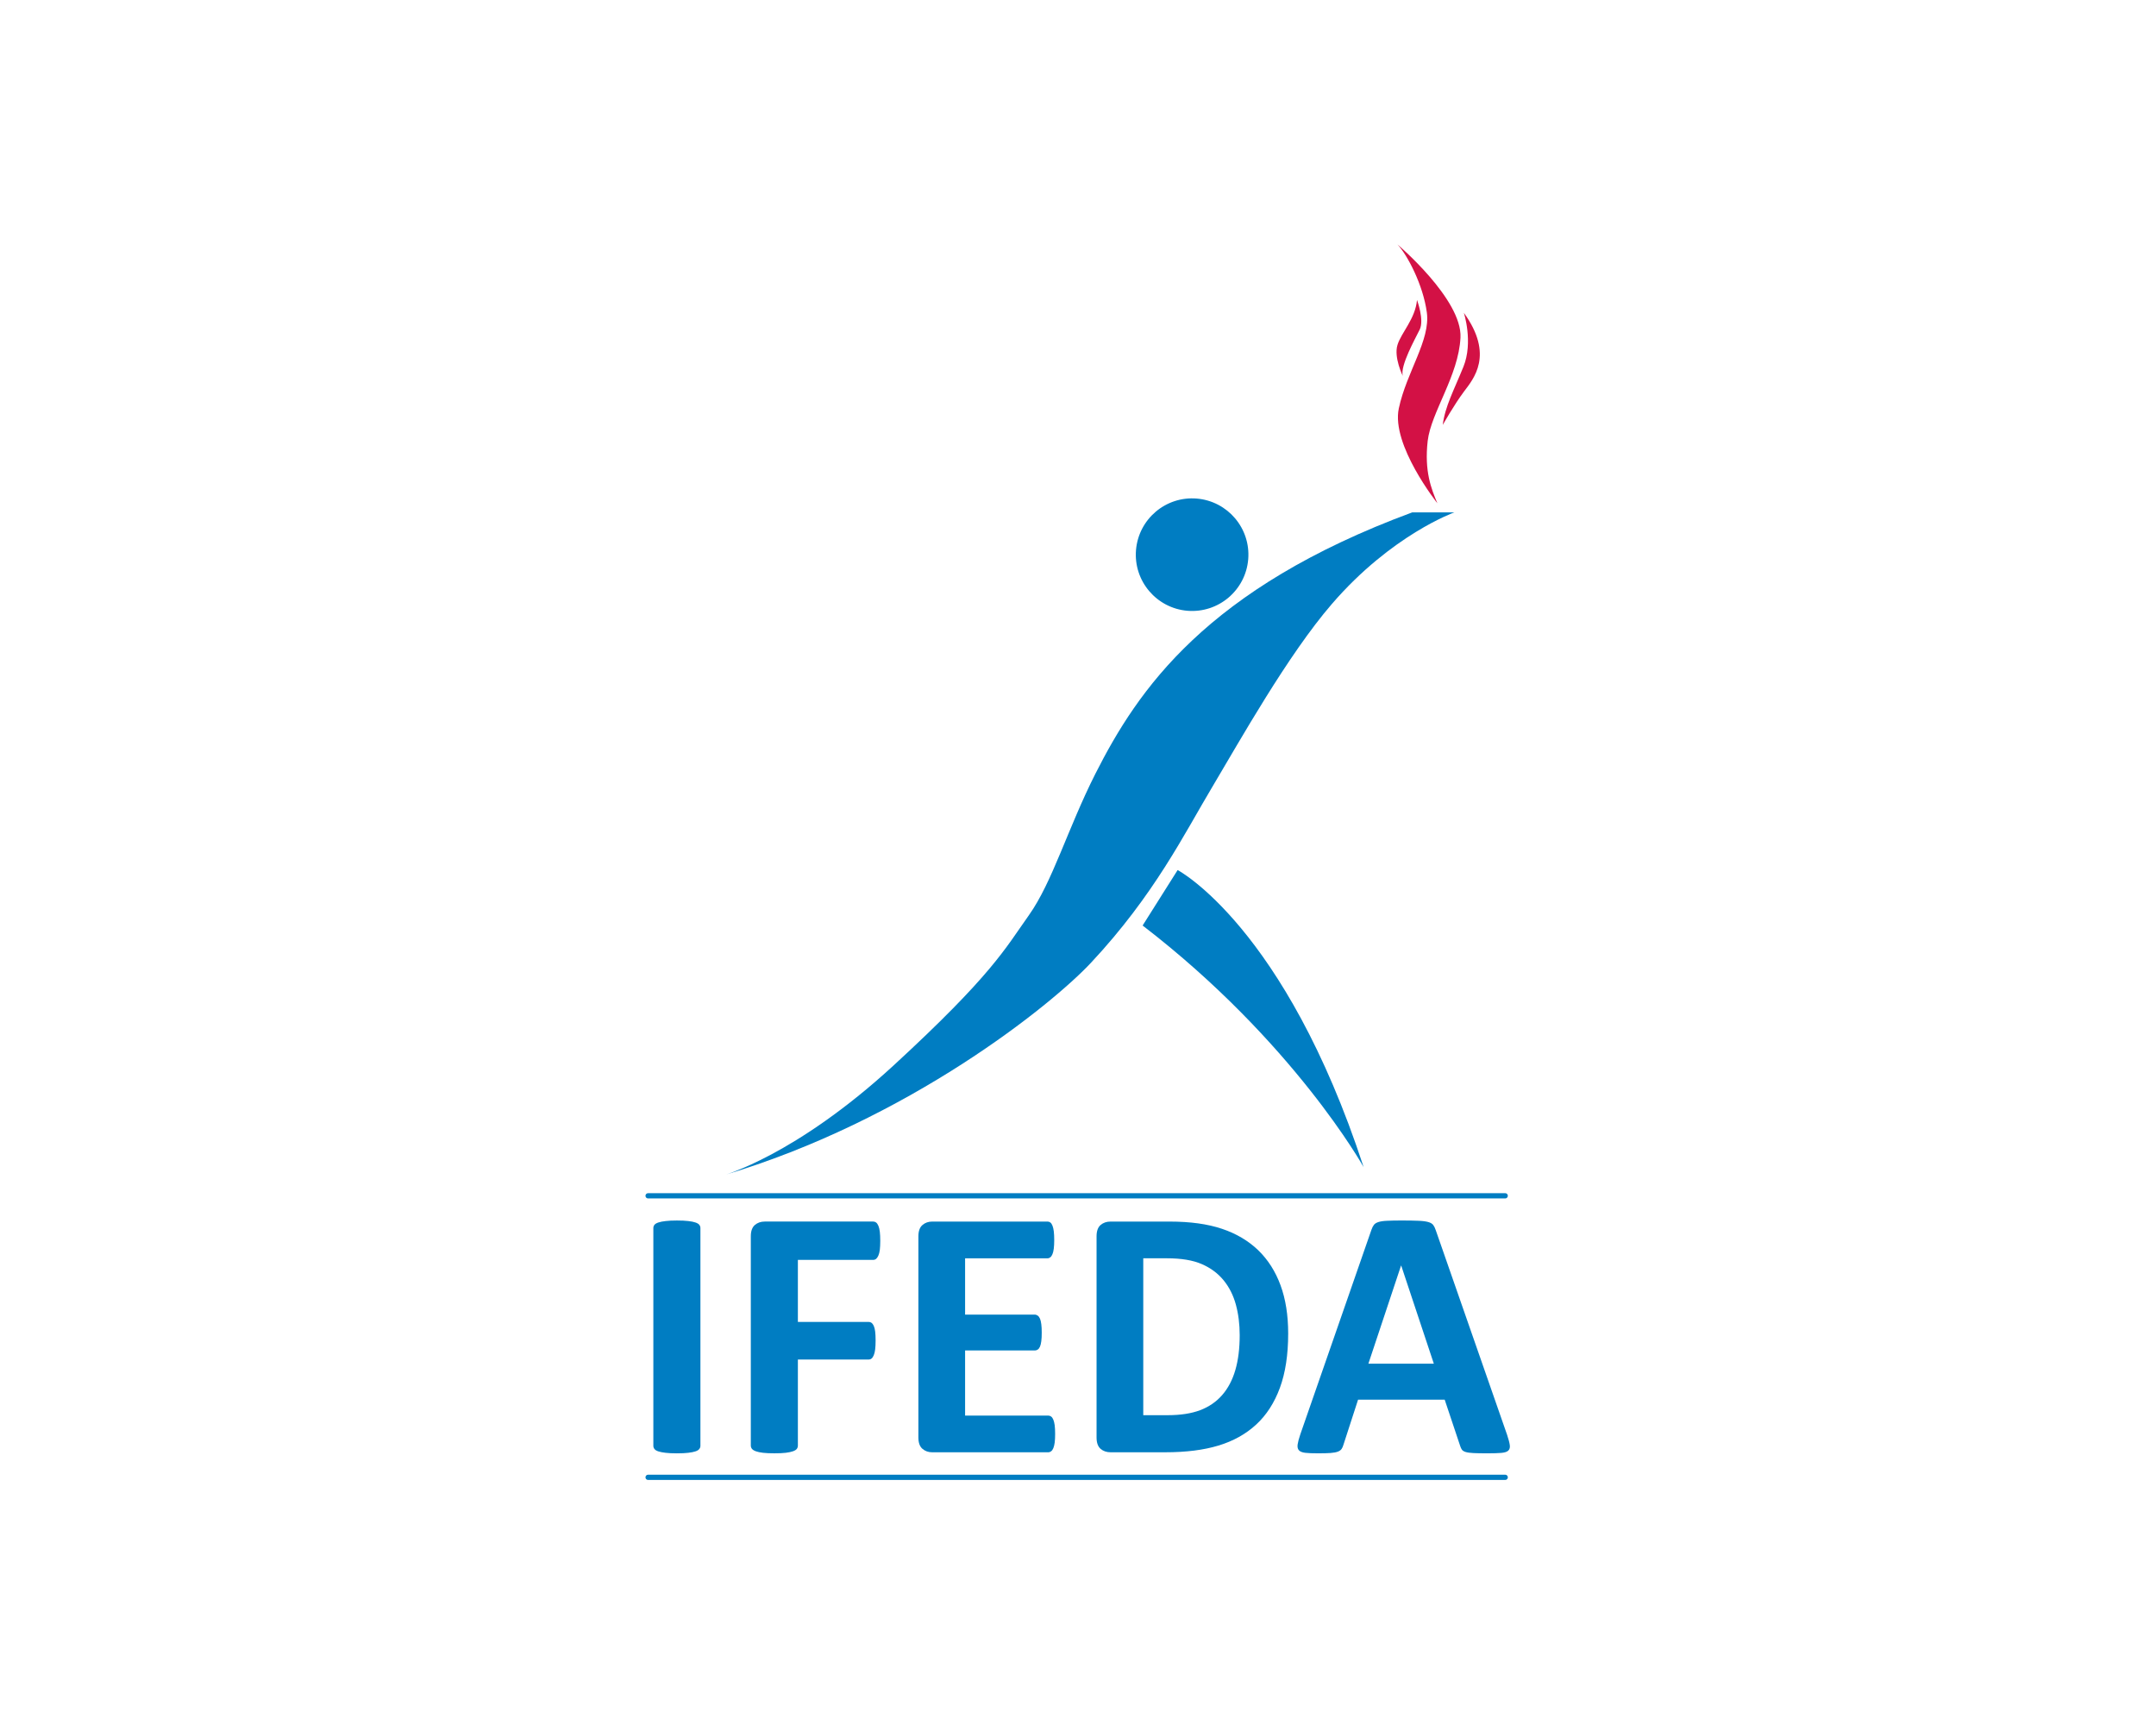 <?xml version="1.0" encoding="UTF-8" standalone="no"?>
<!DOCTYPE svg PUBLIC "-//W3C//DTD SVG 1.1//EN" "http://www.w3.org/Graphics/SVG/1.1/DTD/svg11.dtd">
<svg width="100%" height="100%" viewBox="0 0 750 600" version="1.1" xmlns="http://www.w3.org/2000/svg" xmlns:xlink="http://www.w3.org/1999/xlink" xml:space="preserve" xmlns:serif="http://www.serif.com/" style="fill-rule:evenodd;clip-rule:evenodd;stroke-linejoin:round;stroke-miterlimit:2;">
    <g id="ifeda" transform="matrix(3.032,0,0,3.032,-762.099,-837.099)">
        <g transform="matrix(4.167,0,0,4.167,331.712,416.961)">
            <path d="M0,5.998C0,6.03 -0.011,6.06 -0.032,6.086C-0.053,6.113 -0.088,6.134 -0.138,6.15C-0.186,6.167 -0.252,6.179 -0.334,6.189C-0.416,6.199 -0.52,6.204 -0.648,6.204C-0.772,6.204 -0.876,6.199 -0.96,6.189C-1.043,6.179 -1.109,6.167 -1.158,6.15C-1.207,6.134 -1.243,6.113 -1.264,6.086C-1.285,6.06 -1.296,6.03 -1.296,5.998L-1.296,0C-1.296,-0.033 -1.285,-0.062 -1.264,-0.089C-1.243,-0.114 -1.206,-0.136 -1.156,-0.152C-1.105,-0.169 -1.039,-0.182 -0.957,-0.191C-0.875,-0.201 -0.772,-0.206 -0.648,-0.206C-0.52,-0.206 -0.416,-0.201 -0.334,-0.191C-0.252,-0.182 -0.186,-0.169 -0.138,-0.152C-0.088,-0.136 -0.053,-0.114 -0.032,-0.089C-0.011,-0.062 0,-0.033 0,0L0,5.998Z" style="fill:rgb(0,125,194);fill-rule:nonzero;"/>
        </g>
        <g transform="matrix(4.167,0,0,4.167,352.345,440.6)">
            <path d="M0,-5.32C0,-5.222 -0.004,-5.139 -0.012,-5.072C-0.021,-5.005 -0.034,-4.952 -0.052,-4.913C-0.07,-4.873 -0.09,-4.844 -0.113,-4.824C-0.136,-4.805 -0.162,-4.795 -0.192,-4.795L-2.268,-4.795L-2.268,-3.087L-0.319,-3.087C-0.29,-3.087 -0.263,-3.079 -0.241,-3.063C-0.218,-3.046 -0.197,-3.018 -0.179,-2.979C-0.161,-2.939 -0.148,-2.887 -0.14,-2.822C-0.132,-2.756 -0.128,-2.674 -0.128,-2.576C-0.128,-2.478 -0.132,-2.396 -0.14,-2.331C-0.148,-2.266 -0.161,-2.211 -0.179,-2.169C-0.197,-2.127 -0.218,-2.096 -0.241,-2.078C-0.263,-2.06 -0.29,-2.051 -0.319,-2.051L-2.268,-2.051L-2.268,0.315C-2.268,0.351 -2.278,0.382 -2.297,0.408C-2.317,0.434 -2.352,0.456 -2.403,0.474C-2.453,0.492 -2.52,0.506 -2.602,0.516C-2.684,0.526 -2.788,0.53 -2.916,0.53C-3.04,0.53 -3.144,0.526 -3.228,0.516C-3.311,0.506 -3.377,0.492 -3.426,0.474C-3.475,0.456 -3.51,0.434 -3.532,0.408C-3.553,0.382 -3.564,0.351 -3.564,0.315L-3.564,-5.443C-3.564,-5.587 -3.527,-5.691 -3.453,-5.755C-3.38,-5.818 -3.289,-5.85 -3.181,-5.85L-0.192,-5.85C-0.162,-5.85 -0.136,-5.841 -0.113,-5.823C-0.09,-5.805 -0.07,-5.776 -0.052,-5.735C-0.034,-5.694 -0.021,-5.639 -0.012,-5.57C-0.004,-5.502 0,-5.418 0,-5.32" style="fill:rgb(0,125,194);fill-rule:nonzero;"/>
        </g>
        <g transform="matrix(4.167,0,0,4.167,372.409,418.332)">
            <path d="M0,5.34C0,5.435 -0.004,5.514 -0.012,5.578C-0.021,5.642 -0.033,5.693 -0.05,5.733C-0.066,5.772 -0.086,5.8 -0.111,5.819C-0.135,5.837 -0.162,5.846 -0.192,5.846L-3.382,5.846C-3.49,5.846 -3.581,5.814 -3.654,5.75C-3.728,5.686 -3.765,5.582 -3.765,5.438L-3.765,-0.098C-3.765,-0.242 -3.728,-0.346 -3.654,-0.41C-3.581,-0.474 -3.49,-0.506 -3.382,-0.506L-0.211,-0.506C-0.182,-0.506 -0.156,-0.498 -0.133,-0.481C-0.11,-0.465 -0.09,-0.436 -0.074,-0.395C-0.057,-0.354 -0.045,-0.302 -0.037,-0.238C-0.029,-0.174 -0.025,-0.094 -0.025,0.005C-0.025,0.096 -0.029,0.174 -0.037,0.238C-0.045,0.302 -0.057,0.353 -0.074,0.392C-0.09,0.432 -0.11,0.46 -0.133,0.478C-0.156,0.496 -0.182,0.506 -0.211,0.506L-2.479,0.506L-2.479,2.056L-0.56,2.056C-0.53,2.056 -0.503,2.066 -0.479,2.084C-0.454,2.101 -0.434,2.129 -0.417,2.167C-0.401,2.204 -0.389,2.255 -0.381,2.319C-0.372,2.383 -0.369,2.46 -0.369,2.552C-0.369,2.647 -0.372,2.725 -0.381,2.788C-0.389,2.85 -0.401,2.9 -0.417,2.937C-0.434,2.975 -0.454,3.002 -0.479,3.018C-0.503,3.035 -0.53,3.043 -0.56,3.043L-2.479,3.043L-2.479,4.835L-0.192,4.835C-0.162,4.835 -0.135,4.844 -0.111,4.861C-0.086,4.879 -0.066,4.908 -0.05,4.947C-0.033,4.987 -0.021,5.038 -0.012,5.102C-0.004,5.166 0,5.245 0,5.34" style="fill:rgb(0,125,194);fill-rule:nonzero;"/>
        </g>
        <g transform="matrix(4.167,0,0,4.167,399.147,429.847)">
            <path d="M0,-0.187C0,0.396 -0.076,0.894 -0.228,1.308C-0.38,1.721 -0.599,2.06 -0.883,2.321C-1.168,2.583 -1.514,2.775 -1.922,2.898C-2.329,3.021 -2.814,3.082 -3.377,3.082L-4.893,3.082C-5.001,3.082 -5.093,3.05 -5.166,2.987C-5.239,2.922 -5.276,2.819 -5.276,2.675L-5.276,-2.862C-5.276,-3.006 -5.239,-3.11 -5.166,-3.174C-5.093,-3.237 -5.001,-3.269 -4.893,-3.269L-3.264,-3.269C-2.698,-3.269 -2.218,-3.203 -1.823,-3.07C-1.429,-2.938 -1.097,-2.741 -0.827,-2.482C-0.557,-2.221 -0.352,-1.9 -0.211,-1.517C-0.07,-1.134 0,-0.691 0,-0.187M-1.335,-0.143C-1.335,-0.444 -1.37,-0.724 -1.44,-0.982C-1.511,-1.241 -1.624,-1.465 -1.779,-1.654C-1.935,-1.844 -2.134,-1.992 -2.378,-2.098C-2.622,-2.205 -2.942,-2.258 -3.338,-2.258L-3.99,-2.258L-3.99,2.061L-3.318,2.061C-2.964,2.061 -2.667,2.015 -2.425,1.924C-2.183,1.832 -1.981,1.694 -1.819,1.509C-1.657,1.324 -1.535,1.094 -1.455,0.819C-1.375,0.544 -1.335,0.224 -1.335,-0.143" style="fill:rgb(0,125,194);fill-rule:nonzero;"/>
        </g>
        <g transform="matrix(4.167,0,0,4.167,424.263,418.226)">
            <path d="M0,5.39C0.039,5.508 0.064,5.601 0.074,5.67C0.084,5.739 0.07,5.79 0.034,5.824C-0.001,5.859 -0.065,5.88 -0.157,5.888C-0.249,5.896 -0.375,5.9 -0.535,5.9C-0.702,5.9 -0.832,5.898 -0.925,5.893C-1.019,5.888 -1.09,5.879 -1.139,5.864C-1.188,5.849 -1.222,5.828 -1.242,5.802C-1.261,5.776 -1.278,5.742 -1.291,5.699L-1.718,4.423L-4.103,4.423L-4.506,5.665C-4.519,5.711 -4.536,5.749 -4.557,5.78C-4.579,5.811 -4.613,5.836 -4.661,5.854C-4.708,5.872 -4.775,5.884 -4.862,5.891C-4.948,5.897 -5.062,5.9 -5.203,5.9C-5.353,5.9 -5.471,5.896 -5.556,5.886C-5.641,5.876 -5.7,5.852 -5.733,5.815C-5.766,5.777 -5.777,5.724 -5.767,5.655C-5.757,5.587 -5.733,5.495 -5.694,5.38L-3.735,-0.254C-3.716,-0.31 -3.693,-0.355 -3.667,-0.39C-3.64,-0.424 -3.598,-0.45 -3.541,-0.468C-3.484,-0.486 -3.405,-0.498 -3.303,-0.502C-3.202,-0.507 -3.067,-0.51 -2.901,-0.51C-2.708,-0.51 -2.554,-0.507 -2.439,-0.502C-2.325,-0.498 -2.236,-0.486 -2.172,-0.468C-2.108,-0.45 -2.062,-0.423 -2.034,-0.387C-2.007,-0.351 -1.983,-0.302 -1.963,-0.24L0,5.39ZM-2.915,0.732L-2.92,0.732L-3.819,3.432L-2.017,3.432L-2.915,0.732Z" style="fill:rgb(0,125,194);fill-rule:nonzero;"/>
        </g>
        <g transform="matrix(4.167,0,0,4.167,416.265,304.134)">
            <path d="M0,7.125C0,7.125 -1.277,5.519 -1.062,4.513C-0.847,3.505 -0.188,2.633 -0.29,1.873C-0.392,1.112 -0.829,0.284 -1.098,0C-1.098,0 0.689,1.513 0.636,2.565C0.583,3.616 -0.174,4.618 -0.267,5.409C-0.361,6.244 -0.17,6.722 0,7.125" style="fill:rgb(211,17,69);fill-rule:nonzero;"/>
        </g>
        <g transform="matrix(-4.095,-0.771,-0.771,4.095,419.183,324.821)">
            <path d="M0.542,-3.035C0.542,-3.035 0.133,-2.289 0.28,-1.57C0.416,-0.897 0.576,-0.396 0.542,0.105C0.542,0.105 0.34,-0.492 0.139,-0.903C-0.055,-1.297 -0.498,-2.049 0.542,-3.035" style="fill:rgb(211,17,69);fill-rule:nonzero;"/>
        </g>
        <g transform="matrix(4.095,0.77,0.77,-4.095,411.499,318.998)">
            <path d="M0.196,-0.014C0.196,-0.014 -0.144,0.44 -0.104,0.795C-0.064,1.15 0.246,1.592 0.196,2.112C0.196,2.112 0.498,1.612 0.42,1.327C0.341,1.042 0.072,0.246 0.196,-0.014" style="fill:rgb(211,17,69);fill-rule:nonzero;"/>
        </g>
        <g transform="matrix(4.167,0,0,4.167,334.317,334.868)">
            <path d="M0,18.253C0,18.253 1.978,17.721 4.692,15.227C7.406,12.731 7.768,12.006 8.417,11.093C9.067,10.179 9.485,8.709 10.25,7.195C11.422,4.88 13.3,2.099 18.973,0L20.133,0C20.133,0 18.412,0.61 16.763,2.519C15.546,3.929 14.228,6.284 13.464,7.566C12.698,8.847 11.877,10.527 10.131,12.396C9.045,13.559 5.086,16.747 0,18.253" style="fill:rgb(0,125,194);fill-rule:nonzero;"/>
        </g>
        <g transform="matrix(4.167,0,0,4.167,382.447,403.613)">
            <path d="M0,-5.124L0.964,-6.651C0.964,-6.651 3.915,-5.103 6.085,1.527C6.085,1.527 4.161,-1.926 0,-5.124" style="fill:rgb(0,125,194);fill-rule:nonzero;"/>
        </g>
        <g transform="matrix(0.343,-4.153,-4.153,-0.343,389.186,333.347)">
            <path d="M-1.545,-1.422C-2.401,-1.421 -3.094,-0.728 -3.095,0.129C-3.094,0.984 -2.4,1.678 -1.545,1.678C-0.689,1.677 0.005,0.984 0.005,0.128C0.004,-0.728 -0.689,-1.422 -1.545,-1.422" style="fill:rgb(0,125,194);fill-rule:nonzero;"/>
        </g>
        <g transform="matrix(4.167,0,0,4.167,424.049,445.262)">
            <path d="M0,0.145L-23.6,0.145C-23.64,0.145 -23.672,0.112 -23.672,0.073C-23.672,0.033 -23.64,0 -23.6,0L0,0C0.04,0 0.072,0.033 0.072,0.073C0.072,0.112 0.04,0.145 0,0.145" style="fill:rgb(0,125,194);fill-rule:nonzero;"/>
        </g>
        <g transform="matrix(4.167,0,0,4.167,424.049,412.967)">
            <path d="M0,0.145L-23.6,0.145C-23.64,0.145 -23.672,0.113 -23.672,0.072C-23.672,0.032 -23.64,0 -23.6,0L0,0C0.04,0 0.072,0.032 0.072,0.072C0.072,0.113 0.04,0.145 0,0.145" style="fill:rgb(0,125,194);fill-rule:nonzero;"/>
        </g>
    </g>
</svg>
